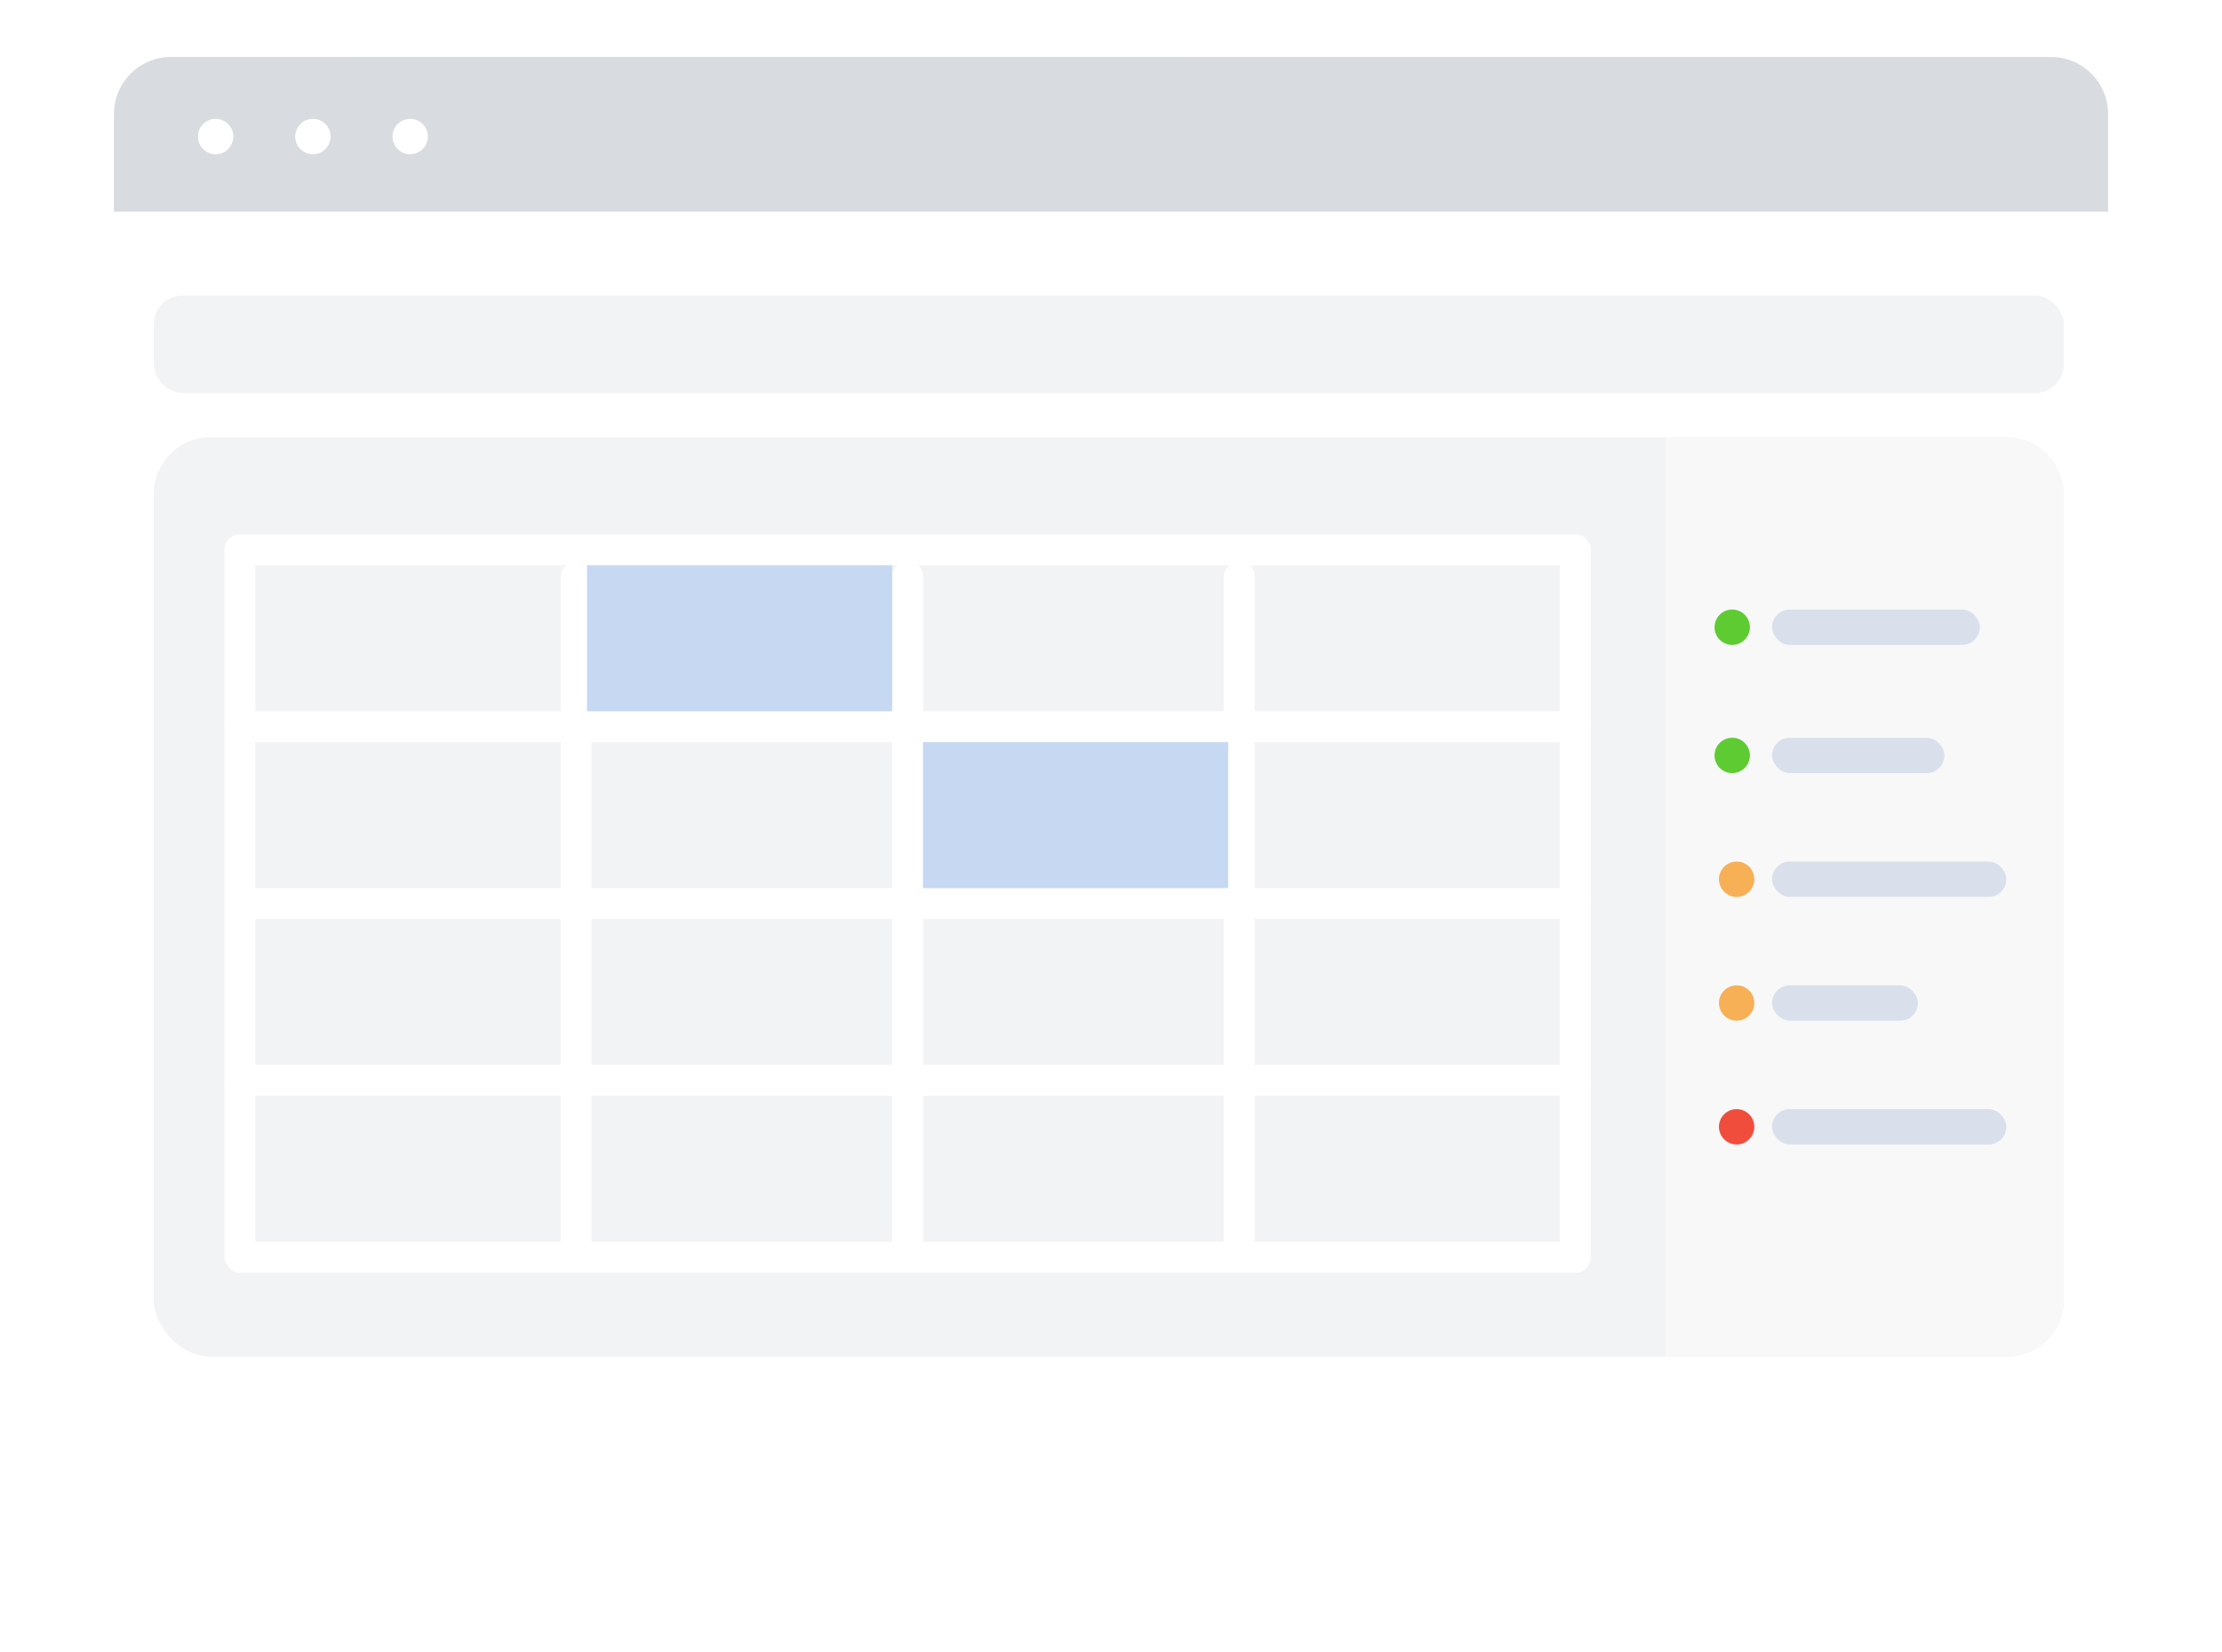 <svg width="78" height="58" viewBox="0 0 78 58" fill="none" xmlns="http://www.w3.org/2000/svg">
<rect x="11" y="2" width="32" height="32" rx="2" fill="#EBF1FF"/>
<rect x="19.4" y="17.117" width="16.2" height="7.2" rx="0.65" stroke="#103FFA" stroke-width="1.2"/>
<rect width="16" height="1.2" transform="matrix(-1 -8.74228e-08 -8.74228e-08 1 35 20.217)" fill="#103FFA"/>
<rect width="7.5" height="1.2" transform="matrix(-4.37114e-08 -1 -1 4.37114e-08 25.5 24.871)" fill="#103FFA"/>
<rect width="7.5" height="1.2" transform="matrix(-4.37114e-08 -1 -1 4.37114e-08 30.8 24.871)" fill="#103FFA"/>
<rect x="19.4" y="11.4" width="16.2" height="3.2" rx="0.65" stroke="#103FFA" stroke-width="1.2"/>
<g filter="url(#filter0_d_1859_7145)">
<rect x="4" y="2" width="70" height="49.047" rx="2" fill="white"/>
</g>
<path d="M4 4C4 2.895 4.895 2 6 2H72C73.105 2 74 2.895 74 4V7.432H4V4Z" fill="#D8DBE0"/>
<rect x="5.397" y="10.381" width="67.051" height="3.415" rx="1" fill="#F2F3F5"/>
<rect x="5.397" y="15.348" width="67.051" height="32.284" rx="2" fill="#F2F3F5"/>
<path d="M58.479 15.348H70.448C71.552 15.348 72.448 16.244 72.448 17.348V45.632C72.448 46.736 71.552 47.632 70.448 47.632H58.479V15.348Z" fill="#F8F8F8"/>
<rect x="62.204" y="21.401" width="7.295" height="1.242" rx="0.621" fill="#D9E0EC"/>
<rect x="7.88" y="18.763" width="47.96" height="1.086" rx="0.543" fill="white"/>
<rect x="7.88" y="31.18" width="47.96" height="1.086" rx="0.543" fill="white"/>
<rect x="7.88" y="24.971" width="47.96" height="1.086" rx="0.543" fill="white"/>
<rect x="7.88" y="37.388" width="47.96" height="1.086" rx="0.543" fill="white"/>
<rect x="7.88" y="43.597" width="47.96" height="1.086" rx="0.543" fill="white"/>
<rect x="20.763" y="19.694" width="24.989" height="1.086" rx="0.543" transform="rotate(90 20.763 19.694)" fill="white"/>
<rect x="8.967" y="18.763" width="25.765" height="1.086" rx="0.543" transform="rotate(90 8.967 18.763)" fill="white"/>
<rect x="32.403" y="19.694" width="24.989" height="1.086" rx="0.543" transform="rotate(90 32.403 19.694)" fill="white"/>
<rect x="44.044" y="19.694" width="24.989" height="1.086" rx="0.543" transform="rotate(90 44.044 19.694)" fill="white"/>
<rect x="55.84" y="18.763" width="25.92" height="1.086" rx="0.543" transform="rotate(90 55.84 18.763)" fill="white"/>
<rect x="62.204" y="30.248" width="8.226" height="1.242" rx="0.621" fill="#D9E0EC"/>
<rect x="62.204" y="38.94" width="8.226" height="1.242" rx="0.621" fill="#D9E0EC"/>
<rect x="62.204" y="25.902" width="6.053" height="1.242" rx="0.621" fill="#D9E0EC"/>
<rect x="62.204" y="34.594" width="5.122" height="1.242" rx="0.621" fill="#D9E0EC"/>
<rect x="20.607" y="19.849" width="10.71" height="5.122" fill="#C6D8F2"/>
<rect x="32.403" y="26.058" width="10.71" height="5.122" fill="#C6D8F2"/>
<circle cx="7.57" cy="4.794" r="0.621" fill="white"/>
<circle cx="10.984" cy="4.794" r="0.621" fill="white"/>
<circle cx="14.399" cy="4.794" r="0.621" fill="white"/>
<circle cx="60.807" cy="22.022" r="0.621" fill="#5ECB33"/>
<circle cx="60.807" cy="26.523" r="0.621" fill="#5ECB33"/>
<circle cx="60.962" cy="35.215" r="0.621" fill="#F7B056"/>
<circle cx="60.962" cy="30.869" r="0.621" fill="#F7B056"/>
<circle cx="60.962" cy="39.561" r="0.621" fill="#F14D3D"/>
<defs>
<filter id="filter0_d_1859_7145" x="0" y="0" width="78" height="57.047" filterUnits="userSpaceOnUse" color-interpolation-filters="sRGB">
<feFlood flood-opacity="0" result="BackgroundImageFix"/>
<feColorMatrix in="SourceAlpha" type="matrix" values="0 0 0 0 0 0 0 0 0 0 0 0 0 0 0 0 0 0 127 0" result="hardAlpha"/>
<feOffset dy="2"/>
<feGaussianBlur stdDeviation="2"/>
<feComposite in2="hardAlpha" operator="out"/>
<feColorMatrix type="matrix" values="0 0 0 0 0.471 0 0 0 0 0.502 0 0 0 0 0.627 0 0 0 0.15 0"/>
<feBlend mode="normal" in2="BackgroundImageFix" result="effect1_dropShadow_1859_7145"/>
<feBlend mode="normal" in="SourceGraphic" in2="effect1_dropShadow_1859_7145" result="shape"/>
</filter>
</defs>
</svg>

